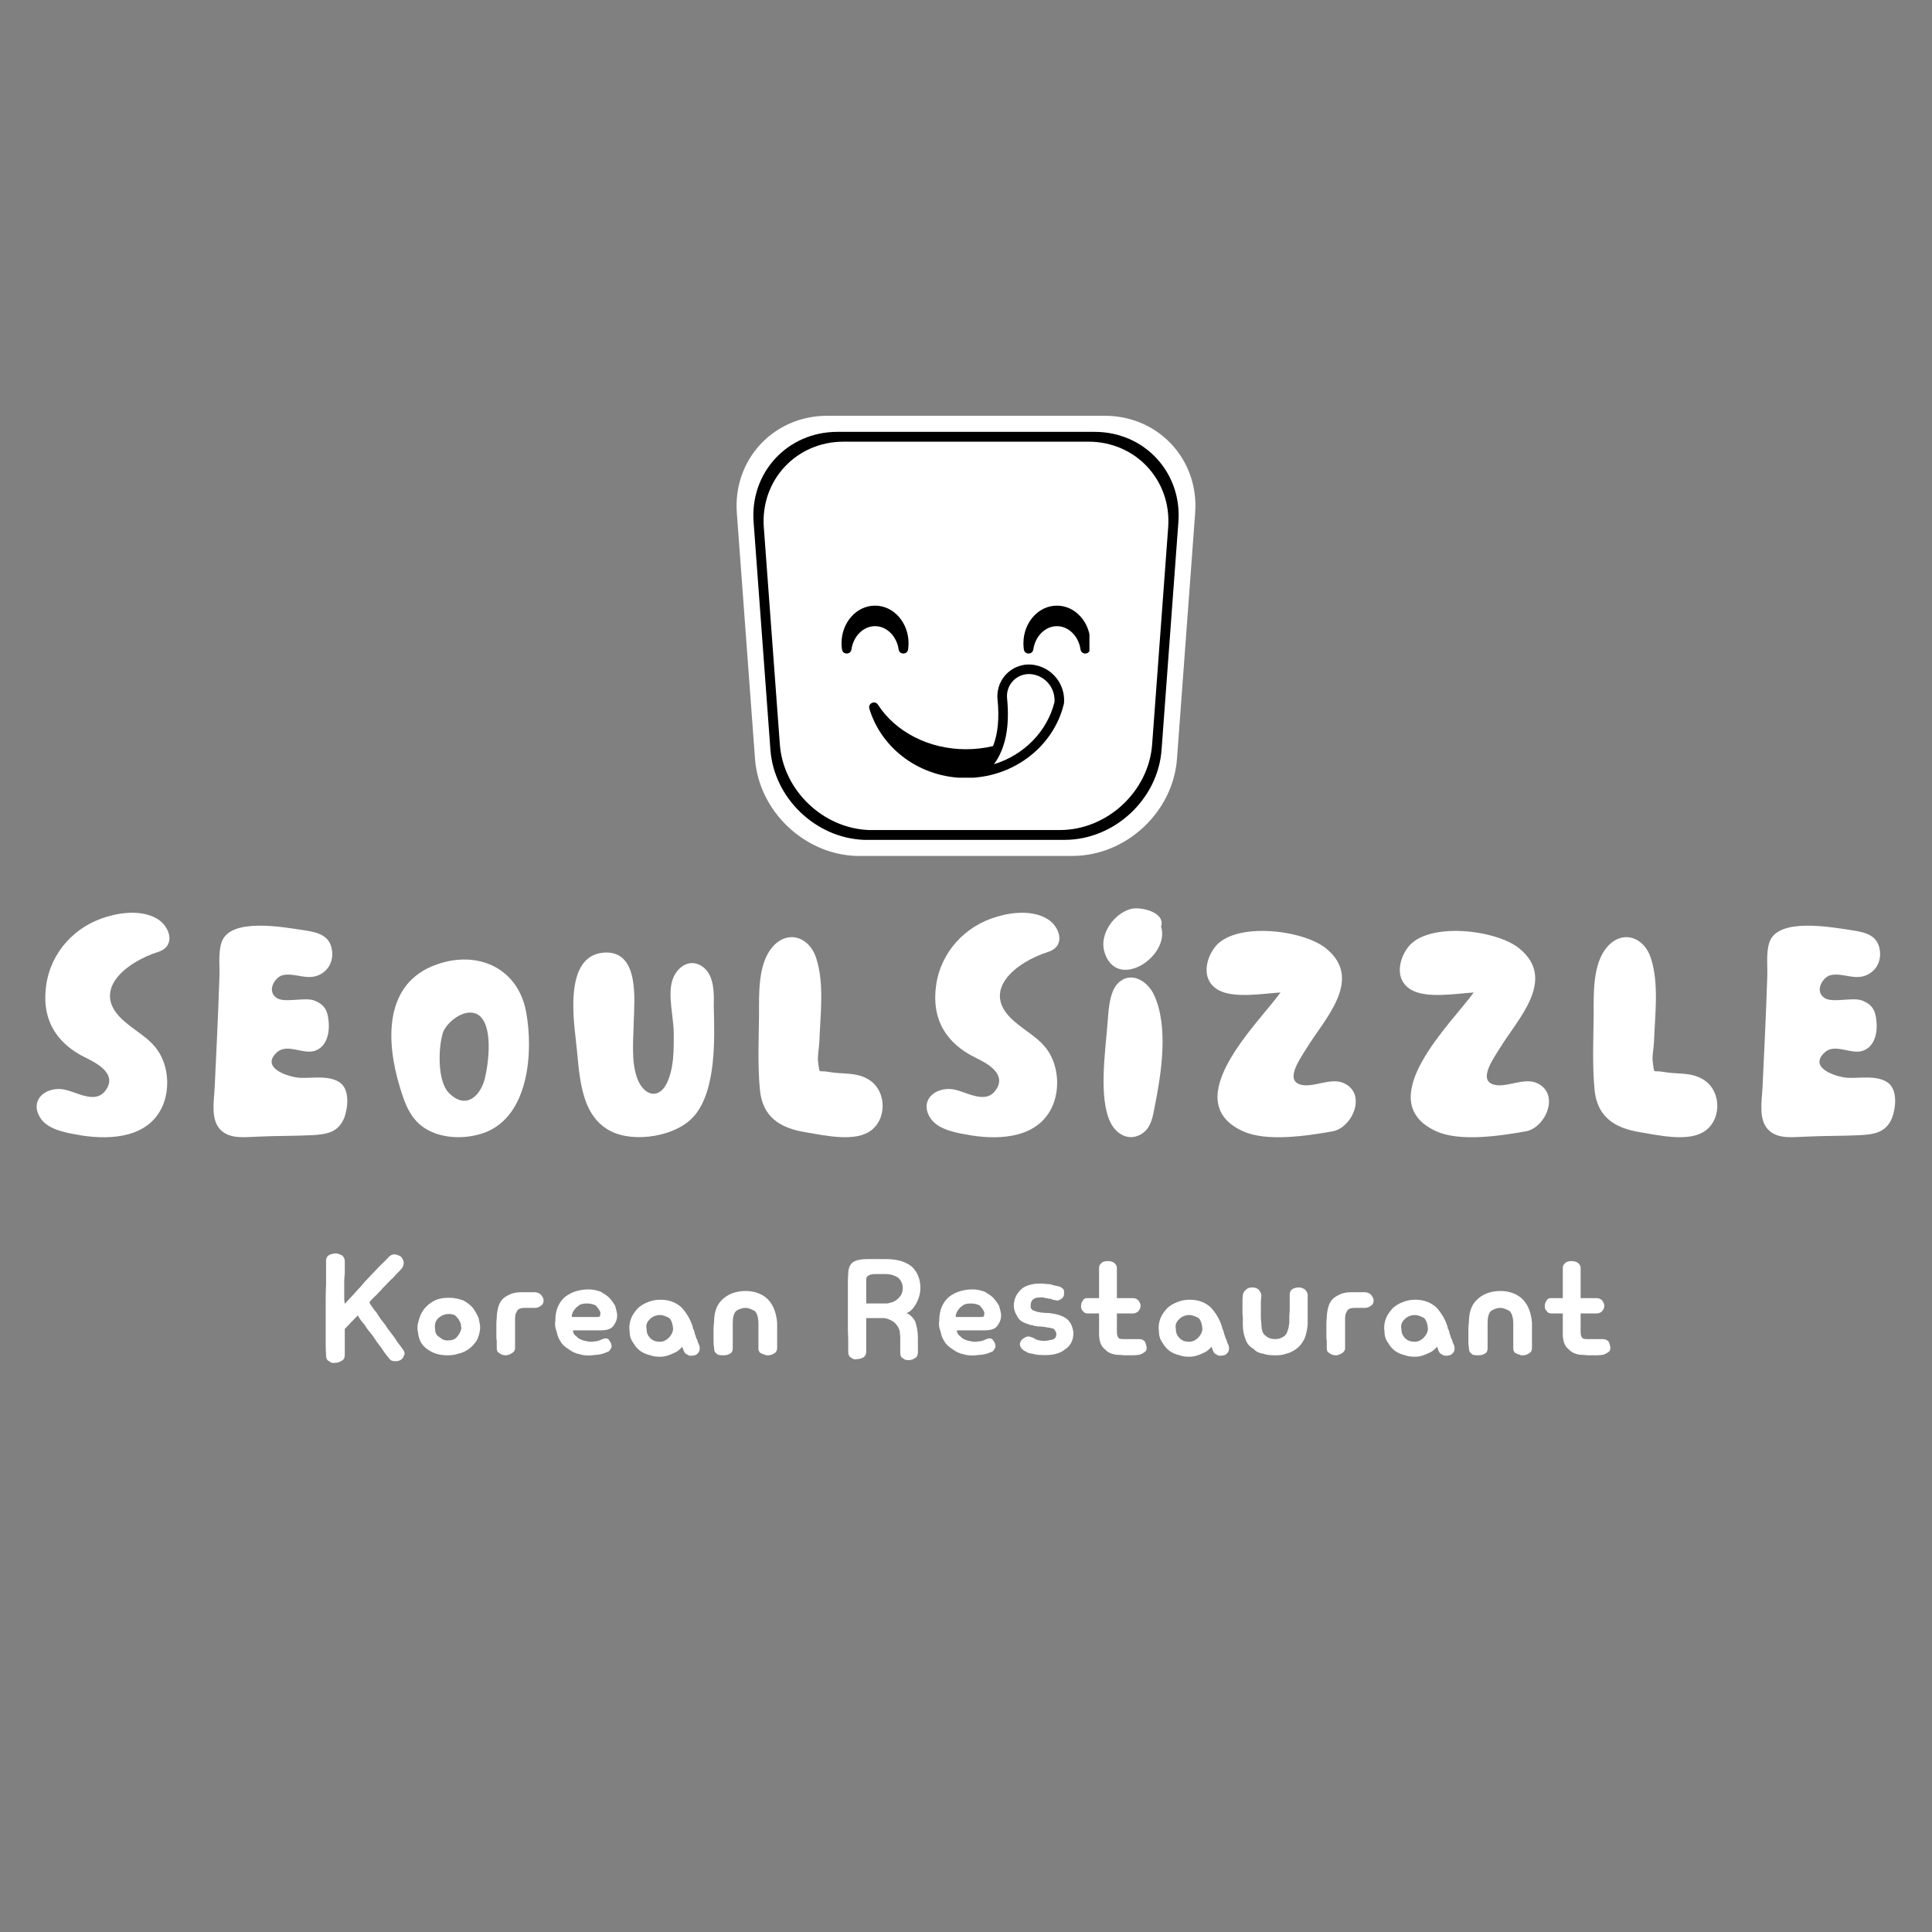 <svg xmlns="http://www.w3.org/2000/svg" xmlns:xlink="http://www.w3.org/1999/xlink" width="500" zoomAndPan="magnify" viewBox="0 0 375 375" height="500" preserveAspectRatio="xMidYMid meet" version="1.0"><rect x="0" y="0" width="375" height="375" fill="#808080" stroke="none"/><defs><g/><clipPath id="f81bc3c0a7"><path d="M 142.074 80.703 L 232.926 80.703 L 232.926 166.316 L 142.074 166.316 Z M 142.074 80.703 " clip-rule="nonzero"/></clipPath><clipPath id="09bad7803a"><path d="M 166.098 80.703 L 166.098 166.137 C 166.348 166.156 166.598 166.156 166.848 166.156 L 208.008 166.156 L 208.008 80.703 Z M 214.449 80.703 L 208.008 80.703 L 208.008 166.137 L 208.152 166.137 C 218.562 166.137 227.703 157.641 228.453 147.266 L 231.98 99.559 C 232.75 89.199 224.859 80.703 214.449 80.703 Z M 160.551 80.703 C 150.141 80.703 142.25 89.199 143.02 99.574 L 146.547 147.281 C 147.297 157.406 156.027 165.742 166.113 166.137 L 166.113 80.703 Z M 160.551 80.703 " clip-rule="nonzero"/></clipPath><clipPath id="1b890da662"><path d="M 146 83.824 L 229 83.824 L 229 163.18 L 146 163.18 Z M 146 83.824 " clip-rule="nonzero"/></clipPath><clipPath id="f103661493"><path d="M 167.66 83.824 L 167.66 163.016 C 167.895 163.031 168.125 163.031 168.359 163.031 L 206.512 163.031 L 206.512 83.824 Z M 212.48 83.824 L 206.512 83.824 L 206.512 163.016 L 206.641 163.016 C 216.293 163.016 224.766 155.141 225.461 145.523 L 228.727 101.301 C 229.441 91.703 222.129 83.824 212.48 83.824 Z M 162.52 83.824 C 152.871 83.824 145.559 91.703 146.273 101.316 L 149.539 145.539 C 150.234 154.922 158.324 162.648 167.676 163.016 L 167.676 83.824 Z M 162.52 83.824 " clip-rule="nonzero"/></clipPath><clipPath id="ede8f0f137"><path d="M 148 85.73 L 227 85.73 L 227 161.266 L 148 161.266 Z M 148 85.73 " clip-rule="nonzero"/></clipPath><clipPath id="8959ceefd6"><path d="M 168.617 85.73 L 168.617 161.109 C 168.836 161.125 169.059 161.125 169.277 161.125 L 205.594 161.125 L 205.594 85.73 Z M 211.277 85.73 L 205.594 85.73 L 205.594 161.109 L 205.723 161.109 C 214.906 161.109 222.973 153.613 223.633 144.457 L 226.742 102.367 C 227.422 93.227 220.461 85.73 211.277 85.73 Z M 163.723 85.73 C 154.539 85.73 147.578 93.227 148.258 102.383 L 151.367 144.473 C 152.027 153.406 159.73 160.762 168.633 161.109 L 168.633 85.73 Z M 163.723 85.73 " clip-rule="nonzero"/></clipPath><clipPath id="ce3833f71e"><path d="M 163.34 117.555 L 176.348 117.555 L 176.348 126.844 L 163.34 126.844 Z M 163.34 117.555 " clip-rule="nonzero"/></clipPath><clipPath id="5d650bf430"><path d="M 163.43 126.055 C 163.371 125.656 163.34 125.254 163.34 124.855 C 163.34 120.852 166.223 117.555 169.844 117.555 C 173.465 117.555 176.348 120.852 176.348 124.855 C 176.348 125.254 176.32 125.656 176.262 126.055 C 176.109 127.113 174.578 127.113 174.426 126.055 C 174.039 123.441 172.086 121.539 169.844 121.539 C 167.602 121.539 165.648 123.441 165.266 126.055 C 165.113 127.113 163.582 127.113 163.43 126.055 Z M 163.43 126.055 " clip-rule="nonzero"/></clipPath><clipPath id="bfe6cd77ae"><path d="M 198.645 117.555 L 211.457 117.555 L 211.457 126.844 L 198.645 126.844 Z M 198.645 117.555 " clip-rule="nonzero"/></clipPath><clipPath id="341c97737e"><path d="M 198.73 126.055 C 198.672 125.656 198.645 125.254 198.645 124.855 C 198.645 120.852 201.527 117.555 205.148 117.555 C 208.77 117.555 211.652 120.852 211.652 124.855 C 211.652 125.254 211.621 125.656 211.562 126.055 C 211.41 127.113 209.879 127.113 209.727 126.055 C 209.344 123.441 207.391 121.539 205.148 121.539 C 202.906 121.539 200.953 123.441 200.566 126.055 C 200.414 127.113 198.883 127.113 198.73 126.055 Z M 198.73 126.055 " clip-rule="nonzero"/></clipPath><clipPath id="1e28b3e9bc"><path d="M 168 128.703 L 207 128.703 L 207 150.953 L 168 150.953 Z M 168 128.703 " clip-rule="nonzero"/></clipPath><clipPath id="2cb1df54ec"><path d="M 192.758 144.809 C 193.695 142.414 193.992 139.395 193.621 135.73 C 193.562 135.176 193.586 134.625 193.68 134.09 C 194.246 130.742 197.418 128.492 200.758 129.066 C 201.234 129.145 201.707 129.277 202.156 129.457 C 205.023 130.59 206.781 133.473 206.52 136.504 L 206.496 136.645 C 206.441 136.883 206.375 137.121 206.293 137.355 C 206.289 137.422 206.273 137.484 206.25 137.551 C 203.871 145.461 196.25 151 187.496 151 C 178.742 151 171.121 145.461 168.742 137.551 C 168.43 136.52 169.832 135.875 170.41 136.781 C 173.82 142.066 180.305 145.426 187.496 145.426 C 189.305 145.426 191.074 145.215 192.758 144.809 Z M 201.477 131.18 C 201.141 131.047 200.801 130.953 200.445 130.895 C 198.113 130.496 195.91 132.062 195.508 134.395 C 195.445 134.777 195.43 135.164 195.473 135.539 C 196.016 141 195.184 145.281 192.926 148.336 C 198.738 146.559 203.254 141.984 204.676 136.273 C 204.836 134.082 203.551 132.004 201.477 131.18 Z M 201.477 131.18 " clip-rule="nonzero"/></clipPath></defs><g clip-path="url(#f81bc3c0a7)"><g clip-path="url(#09bad7803a)"><path fill="#ffffff" d="M 142.969 80.703 L 232.031 80.703 L 232.031 166.137 L 142.969 166.137 Z M 142.969 80.703 " fill-opacity="1" fill-rule="nonzero"/></g></g><g clip-path="url(#1b890da662)"><g clip-path="url(#f103661493)"><path fill="#00000" d="M 146.223 83.824 L 228.777 83.824 L 228.777 163.016 L 146.223 163.016 Z M 146.223 83.824 " fill-opacity="1" fill-rule="nonzero"/></g></g><g clip-path="url(#ede8f0f137)"><g clip-path="url(#8959ceefd6)"><path fill="#ffffff" d="M 148.211 85.73 L 226.789 85.73 L 226.789 161.109 L 148.211 161.109 Z M 148.211 85.73 " fill-opacity="1" fill-rule="nonzero"/></g></g><g clip-path="url(#ce3833f71e)"><g clip-path="url(#5d650bf430)"><path fill="#00000" d="M 154.051 136.137 L 185.637 136.137 L 185.637 108.266 L 154.051 108.266 Z M 154.051 136.137 " fill-opacity="1" fill-rule="nonzero"/></g></g><g clip-path="url(#bfe6cd77ae)"><g clip-path="url(#341c97737e)"><path fill="#00000" d="M 189.355 136.137 L 220.941 136.137 L 220.941 108.266 L 189.355 108.266 Z M 189.355 136.137 " fill-opacity="1" fill-rule="nonzero"/></g></g><g clip-path="url(#1e28b3e9bc)"><g clip-path="url(#2cb1df54ec)"><path fill="#00000" d="M 159.406 160.289 L 215.84 160.289 L 215.84 119.68 L 159.406 119.68 Z M 159.406 160.289 " fill-opacity="1" fill-rule="nonzero"/></g></g><g fill="#ffffff" fill-opacity="1"><g transform="translate(6.274, 220.734)"><g><path d="M 9.535 -0.344 C 15.414 0.57 22.723 0.059 25.348 -6.223 C 26.547 -9.133 26.434 -12.676 25.121 -15.473 C 23.578 -18.84 20.555 -20.152 17.926 -22.438 C 10.906 -28.375 18.27 -34.027 24.434 -35.969 C 27.918 -37.109 26.719 -40.82 24.379 -42.305 C 21.582 -44.074 17.586 -43.73 14.559 -42.82 C 8.336 -41.051 3.598 -35.969 2.684 -29.461 C 1.77 -22.895 4.625 -18.211 10.391 -15.414 C 12.504 -14.387 16.27 -12.391 14.445 -9.422 C 12.273 -5.824 8.051 -9.363 5.254 -9.363 C 1.941 -9.422 -0.516 -6.738 1.656 -3.598 C 3.254 -1.312 6.965 -0.801 9.535 -0.344 Z M 9.535 -0.344 "/></g></g></g><g fill="#ffffff" fill-opacity="1"><g transform="translate(40.581, 220.734)"><g><path d="M 9.477 -0.113 C 13.016 -0.285 16.555 -0.227 20.039 -0.398 C 22.949 -0.57 25.121 -0.969 26.262 -3.824 C 26.945 -5.711 27.348 -9.133 25.461 -10.562 C 23.352 -12.102 20.039 -11.418 17.641 -11.531 C 15.473 -11.648 9.875 -13.418 13.133 -16.441 C 15.07 -18.27 18.098 -16.102 20.383 -16.727 C 22.895 -17.469 23.465 -20.324 23.18 -22.664 C 23.008 -24.664 22.324 -25.805 20.383 -26.547 C 18.496 -27.234 14.559 -25.977 13.074 -27.062 C 11.074 -28.488 12.902 -31.172 14.328 -31.457 C 16.5 -31.973 18.84 -30.488 21.125 -31.398 C 23.121 -32.199 24.148 -34.082 23.863 -36.254 C 23.465 -39.277 20.953 -39.793 18.328 -40.191 C 14.445 -40.762 4.168 -42.703 2.453 -37.91 C 1.711 -35.852 2.113 -33 2 -30.887 C 1.883 -27.062 1.711 -23.234 1.543 -19.41 C 1.371 -16.156 1.258 -12.902 1.086 -9.648 C 0.969 -7.078 0.227 -3.367 2.285 -1.371 C 4.168 0.457 7.195 -0.059 9.477 -0.113 Z M 9.477 -0.113 "/></g></g></g><g fill="#ffffff" fill-opacity="1"><g transform="translate(75.117, 220.734)"><g><path d="M 19.012 -0.914 C 27.574 -4.168 28.43 -16.613 27.004 -24.32 C 25.406 -32.883 17.586 -36.367 9.59 -33.512 C -0.684 -29.859 -0.172 -18.555 2.453 -9.875 C 3.598 -6.051 4.797 -2.742 8.68 -1.027 C 11.816 0.344 15.758 0.285 19.012 -0.914 Z M 11.988 -8.621 C 9.762 -10.906 9.934 -17.355 10.848 -20.266 C 11.531 -22.324 15.07 -25.176 17.527 -23.863 C 20.781 -22.039 19.695 -14.16 18.953 -11.246 C 18.039 -7.879 15.242 -5.309 11.988 -8.621 Z M 11.988 -8.621 "/></g></g></g><g fill="#ffffff" fill-opacity="1"><g transform="translate(110.395, 220.734)"><g><path d="M 8.105 -1.199 C 12.73 1.199 21.008 -0.172 24.379 -4.168 C 28.66 -9.191 28.316 -19.238 28.145 -25.461 C 28.203 -27.859 28.262 -31.172 26.262 -32.883 C 23.75 -34.996 20.953 -33.172 20.098 -30.43 C 19.184 -27.402 20.383 -23.234 20.383 -20.039 C 20.383 -16.898 20.438 -13.359 19.012 -10.449 C 17.414 -7.25 14.617 -8.105 13.359 -11.246 C 12.047 -14.617 12.559 -18.898 12.617 -22.438 C 12.73 -26.547 13.703 -35.797 7.363 -35.852 C -0.684 -35.852 0.801 -23.863 1.371 -18.898 C 2.113 -12.902 1.883 -4.395 8.105 -1.199 Z M 8.105 -1.199 "/></g></g></g><g fill="#ffffff" fill-opacity="1"><g transform="translate(146.358, 220.734)"><g><path d="M 22.094 -0.914 C 25.805 -2.969 25.918 -8.734 22.438 -11.074 C 19.926 -12.73 17.297 -12.16 14.5 -12.676 C 12.391 -13.074 12.789 -12.102 12.445 -14.5 C 12.273 -15.758 12.617 -17.242 12.676 -18.496 C 12.844 -23.578 13.703 -29.859 12.047 -34.824 C 10.734 -38.879 6.508 -40.363 3.539 -36.883 C 0.742 -33.57 0.969 -27.805 0.969 -23.809 C 0.914 -19.07 0.684 -13.93 1.141 -9.191 C 1.656 -3.938 5.023 -1.77 9.992 -0.969 C 13.418 -0.398 18.898 0.855 22.094 -0.914 Z M 22.094 -0.914 "/></g></g></g><g fill="#ffffff" fill-opacity="1"><g transform="translate(179.01, 220.734)"><g><path d="M 9.535 -0.344 C 15.414 0.57 22.723 0.059 25.348 -6.223 C 26.547 -9.133 26.434 -12.676 25.121 -15.473 C 23.578 -18.84 20.555 -20.152 17.926 -22.438 C 10.906 -28.375 18.27 -34.027 24.434 -35.969 C 27.918 -37.109 26.719 -40.82 24.379 -42.305 C 21.582 -44.074 17.586 -43.73 14.559 -42.82 C 8.336 -41.051 3.598 -35.969 2.684 -29.461 C 1.77 -22.895 4.625 -18.211 10.391 -15.414 C 12.504 -14.387 16.27 -12.391 14.445 -9.422 C 12.273 -5.824 8.051 -9.363 5.254 -9.363 C 1.941 -9.422 -0.516 -6.738 1.656 -3.598 C 3.254 -1.312 6.965 -0.801 9.535 -0.344 Z M 9.535 -0.344 "/></g></g></g><g fill="#ffffff" fill-opacity="1"><g transform="translate(213.318, 220.734)"><g><path d="M 1.027 -36.023 C 3.367 -28.145 13.875 -35.109 12.047 -40.879 C 12.961 -43.73 7.938 -44.816 6.164 -44.305 C 2.855 -43.391 0.059 -39.395 1.027 -36.023 Z M 8.508 -0.801 C 10.219 -2.055 10.449 -4.168 10.848 -6.109 C 12.102 -12.504 13.531 -21.465 10.676 -27.633 C 9.363 -30.43 6.051 -32.371 3.598 -29.801 C 1.828 -27.918 1.828 -23.809 1.598 -21.465 C 1.199 -16.387 -0.059 -7.766 2.168 -2.969 C 3.367 -0.457 5.996 0.969 8.508 -0.801 Z M 8.508 -0.801 "/></g></g></g><g fill="#ffffff" fill-opacity="1"><g transform="translate(233.355, 220.734)"><g><path d="M 25.293 -1.141 C 29.117 -1.828 31.973 -8.336 27.574 -10.449 C 24.836 -11.816 21.066 -9.191 18.613 -10.391 C 16.27 -11.531 19.184 -15.527 20.266 -17.297 C 23.637 -22.836 31.398 -30.602 24.094 -36.594 C 19.641 -40.309 6.164 -41.906 2.398 -36.824 C 0.57 -34.367 -0.059 -30.656 2.797 -28.773 C 5.766 -26.777 11.875 -27.918 15.188 -28.09 C 11.074 -22.324 -4.969 -7.137 7.82 -1.199 C 12.445 0.969 20.438 -0.285 25.293 -1.141 Z M 25.293 -1.141 "/></g></g></g><g fill="#ffffff" fill-opacity="1"><g transform="translate(270.859, 220.734)"><g><path d="M 25.293 -1.141 C 29.117 -1.828 31.973 -8.336 27.574 -10.449 C 24.836 -11.816 21.066 -9.191 18.613 -10.391 C 16.27 -11.531 19.184 -15.527 20.266 -17.297 C 23.637 -22.836 31.398 -30.602 24.094 -36.594 C 19.641 -40.309 6.164 -41.906 2.398 -36.824 C 0.57 -34.367 -0.059 -30.656 2.797 -28.773 C 5.766 -26.777 11.875 -27.918 15.188 -28.09 C 11.074 -22.324 -4.969 -7.137 7.82 -1.199 C 12.445 0.969 20.438 -0.285 25.293 -1.141 Z M 25.293 -1.141 "/></g></g></g><g fill="#ffffff" fill-opacity="1"><g transform="translate(308.364, 220.734)"><g><path d="M 22.094 -0.914 C 25.805 -2.969 25.918 -8.734 22.438 -11.074 C 19.926 -12.73 17.297 -12.16 14.5 -12.676 C 12.391 -13.074 12.789 -12.102 12.445 -14.5 C 12.273 -15.758 12.617 -17.242 12.676 -18.496 C 12.844 -23.578 13.703 -29.859 12.047 -34.824 C 10.734 -38.879 6.508 -40.363 3.539 -36.883 C 0.742 -33.57 0.969 -27.805 0.969 -23.809 C 0.914 -19.07 0.684 -13.93 1.141 -9.191 C 1.656 -3.938 5.023 -1.77 9.992 -0.969 C 13.418 -0.398 18.898 0.855 22.094 -0.914 Z M 22.094 -0.914 "/></g></g></g><g fill="#ffffff" fill-opacity="1"><g transform="translate(341.016, 220.734)"><g><path d="M 9.477 -0.113 C 13.016 -0.285 16.555 -0.227 20.039 -0.398 C 22.949 -0.57 25.121 -0.969 26.262 -3.824 C 26.945 -5.711 27.348 -9.133 25.461 -10.562 C 23.352 -12.102 20.039 -11.418 17.641 -11.531 C 15.473 -11.648 9.875 -13.418 13.133 -16.441 C 15.07 -18.27 18.098 -16.102 20.383 -16.727 C 22.895 -17.469 23.465 -20.324 23.18 -22.664 C 23.008 -24.664 22.324 -25.805 20.383 -26.547 C 18.496 -27.234 14.559 -25.977 13.074 -27.062 C 11.074 -28.488 12.902 -31.172 14.328 -31.457 C 16.5 -31.973 18.84 -30.488 21.125 -31.398 C 23.121 -32.199 24.148 -34.082 23.863 -36.254 C 23.465 -39.277 20.953 -39.793 18.328 -40.191 C 14.445 -40.762 4.168 -42.703 2.453 -37.91 C 1.711 -35.852 2.113 -33 2 -30.887 C 1.883 -27.062 1.711 -23.234 1.543 -19.41 C 1.371 -16.156 1.258 -12.902 1.086 -9.648 C 0.969 -7.078 0.227 -3.367 2.285 -1.371 C 4.168 0.457 7.195 -0.059 9.477 -0.113 Z M 9.477 -0.113 "/></g></g></g><g fill="#ffffff" fill-opacity="1"><g transform="translate(61.178, 263.376)"><g><path d="M 5.742 -18.605 C 5.742 -19.055 5.531 -19.402 5.223 -19.711 C 4.773 -19.883 4.426 -20.094 3.941 -20.094 C 3.492 -20.094 3.008 -19.918 2.699 -19.781 C 2.281 -19.504 2.109 -19.16 2.109 -18.707 L 2.109 -14.039 C 2.074 -13.176 2.039 -12.348 2.039 -11.516 L 2.039 -2.246 C 2.039 -1.59 2.074 -0.969 2.109 -0.379 C 2.109 0.207 2.246 0.656 2.699 0.828 C 3.008 1.141 3.492 1.246 3.941 1.141 C 4.355 1.141 4.773 1.004 5.223 0.691 C 5.531 0.555 5.742 0.137 5.742 -0.312 L 5.742 -5.43 L 8.266 -8.059 C 8.578 -7.504 8.957 -6.918 9.543 -6.293 C 9.996 -5.531 10.512 -4.91 11.137 -4.148 C 11.621 -3.391 12.172 -2.594 12.797 -1.832 C 13.312 -1.004 13.832 -0.312 14.457 0.414 C 14.629 0.691 14.973 0.828 15.457 0.828 C 15.805 0.828 16.184 0.828 16.598 0.59 C 16.91 0.379 17.117 0.105 17.258 -0.312 C 17.43 -0.621 17.359 -0.969 17.051 -1.418 L 16.289 -2.457 C 16.012 -2.73 15.77 -3.215 15.457 -3.664 C 15.18 -4.082 14.836 -4.461 14.523 -4.91 C 14.145 -5.359 13.902 -5.773 13.59 -6.227 L 13.105 -6.848 L 12.656 -7.434 C 12.348 -7.883 12.105 -8.266 11.828 -8.715 C 11.516 -9.027 11.238 -9.406 11.066 -9.719 C 10.789 -10.027 10.652 -10.305 10.512 -10.582 C 10.754 -10.895 10.961 -11.137 11.238 -11.41 L 12.07 -12.207 C 12.207 -12.379 12.449 -12.656 12.727 -12.898 C 12.934 -13.176 13.176 -13.418 13.488 -13.73 L 14.215 -14.488 C 14.457 -14.766 14.766 -15.043 15.078 -15.32 L 15.906 -16.219 C 16.219 -16.531 16.531 -16.84 16.84 -17.223 C 17.117 -17.566 17.188 -18.016 17.188 -18.465 C 17.051 -18.812 16.91 -19.227 16.598 -19.504 C 16.289 -19.676 15.875 -19.816 15.527 -19.918 C 15.078 -19.918 14.629 -19.781 14.316 -19.434 L 13.453 -18.535 C 13.141 -18.227 12.762 -17.879 12.414 -17.531 C 12 -17.082 11.621 -16.668 11.203 -16.254 L 9.996 -14.973 C 9.543 -14.523 9.164 -14.039 8.785 -13.59 C 8.367 -13.176 7.988 -12.762 7.645 -12.348 L 5.742 -10.305 C 5.707 -10.582 5.637 -10.895 5.637 -11.137 L 5.637 -14.906 C 5.637 -15.25 5.707 -15.664 5.742 -16.082 Z M 5.742 -18.605 "/></g></g></g><g fill="#ffffff" fill-opacity="1"><g transform="translate(79.782, 263.376)"><g><path d="M 7.332 -11.48 C 6.121 -11.48 5.152 -11.273 4.355 -10.824 C 3.562 -10.375 2.941 -9.82 2.457 -9.199 C 1.973 -8.508 1.66 -7.781 1.488 -7.055 C 1.211 -6.191 1.176 -5.5 1.348 -4.773 C 1.488 -3.32 2.074 -2.215 3.18 -1.488 C 4.254 -0.691 5.531 -0.312 7.055 -0.312 C 7.645 -0.312 8.367 -0.348 9.164 -0.621 C 9.82 -0.762 10.512 -1.039 11.137 -1.488 C 11.758 -1.938 12.242 -2.422 12.727 -3.148 C 13.07 -3.77 13.312 -4.531 13.418 -5.566 C 13.418 -6.156 13.281 -6.848 13.105 -7.609 C 12.797 -8.23 12.449 -8.922 12 -9.512 C 11.516 -10.098 10.93 -10.512 10.168 -10.961 C 9.27 -11.273 8.402 -11.48 7.332 -11.48 Z M 9.785 -5.566 C 9.648 -4.98 9.406 -4.496 9.059 -4.047 C 8.645 -3.492 8.094 -3.215 7.332 -3.215 C 6.57 -3.113 6.016 -3.391 5.531 -3.84 C 4.945 -4.117 4.668 -4.703 4.668 -5.43 C 4.531 -6.328 4.738 -7.09 5.465 -7.676 C 6.051 -8.125 6.641 -8.336 7.402 -8.336 C 7.883 -8.336 8.266 -8.195 8.578 -8.059 C 8.887 -7.746 9.027 -7.539 9.301 -7.227 C 9.336 -7.125 9.371 -6.949 9.512 -6.812 L 9.578 -6.605 L 9.684 -6.363 L 9.684 -6.156 C 9.684 -6.086 9.684 -5.984 9.719 -5.914 C 9.719 -5.773 9.785 -5.707 9.785 -5.566 Z M 9.785 -5.566 "/></g></g></g><g fill="#ffffff" fill-opacity="1"><g transform="translate(94.443, 263.376)"><g><path d="M 6.742 -12.555 C 5.809 -12.555 5.082 -12.414 4.461 -12.105 C 3.875 -11.828 3.285 -11.48 2.941 -11.031 C 2.523 -10.477 2.352 -10.027 2.215 -9.441 C 2.039 -8.715 1.973 -8.125 1.973 -7.539 C 1.938 -7.191 1.902 -6.883 1.902 -6.605 L 1.902 -3.699 C 1.902 -3.527 1.938 -3.355 1.973 -3.148 L 1.973 -1.766 C 1.973 -1.312 2.039 -0.969 2.457 -0.762 C 2.766 -0.484 3.18 -0.312 3.805 -0.312 C 4.117 -0.312 4.531 -0.484 4.98 -0.762 C 5.293 -0.969 5.531 -1.246 5.531 -1.695 L 5.531 -7.297 C 5.531 -7.883 5.566 -8.367 5.879 -8.82 C 6.051 -9.27 6.5 -9.512 7.402 -9.512 L 9.371 -9.512 C 9.855 -9.512 10.168 -9.648 10.582 -9.961 C 10.895 -10.133 11.066 -10.477 11.066 -11.031 C 11.066 -11.344 10.895 -11.621 10.582 -12.035 C 10.305 -12.348 9.855 -12.555 9.371 -12.555 Z M 6.742 -12.555 "/></g></g></g><g fill="#ffffff" fill-opacity="1"><g transform="translate(106.442, 263.376)"><g><path d="M 13.348 -8.059 C 13.348 -8.645 13.141 -9.164 12.969 -9.891 C 12.656 -10.445 12.312 -10.93 11.828 -11.48 C 11.379 -11.93 10.789 -12.242 10.168 -12.656 C 9.371 -12.934 8.645 -13.105 7.883 -13.105 C 6.051 -13.105 4.531 -12.621 3.32 -11.723 C 2.039 -10.652 1.348 -9.129 1.348 -7.055 C 1.211 -6.293 1.312 -5.637 1.59 -4.98 C 1.73 -4.254 1.938 -3.598 2.352 -3.008 C 2.664 -2.422 3.215 -1.938 3.941 -1.488 C 4.531 -1.039 5.258 -0.656 6.191 -0.484 C 7.125 -0.207 8.023 -0.242 9.059 -0.379 C 9.996 -0.414 10.824 -0.656 11.445 -0.969 C 11.758 -1.004 11.895 -1.246 12.172 -1.695 C 12.348 -2.004 12.242 -2.352 12.105 -2.766 C 11.93 -3.043 11.793 -3.215 11.688 -3.391 C 11.516 -3.527 11.379 -3.598 11.203 -3.598 C 10.789 -3.598 10.41 -3.422 9.926 -3.215 C 9.613 -3.078 9.234 -3.008 8.887 -3.008 C 8.402 -2.871 7.918 -2.941 7.297 -3.078 C 6.848 -3.148 6.5 -3.285 6.191 -3.422 C 5.879 -3.562 5.637 -3.77 5.465 -3.977 C 4.98 -4.289 4.773 -4.703 4.773 -5.152 L 9.926 -5.152 C 11.273 -5.152 12.172 -5.359 12.656 -6.086 C 13.105 -6.676 13.348 -7.297 13.348 -8.059 Z M 4.598 -7.746 C 4.496 -7.883 4.531 -8.125 4.668 -8.438 C 4.738 -8.715 4.875 -8.992 5.152 -9.27 L 5.293 -9.477 L 5.531 -9.684 L 6.051 -10.098 C 6.363 -10.234 6.777 -10.375 7.402 -10.375 C 8.16 -10.375 8.75 -10.234 9.234 -9.961 C 9.578 -9.543 9.926 -9.129 10.098 -8.645 C 10.098 -8.195 10.027 -7.953 9.996 -7.883 C 9.855 -7.746 9.578 -7.746 9.371 -7.746 Z M 4.598 -7.746 "/></g></g></g><g fill="#ffffff" fill-opacity="1"><g transform="translate(121.035, 263.376)"><g><path d="M 14.699 -2.215 C 14.594 -2.422 14.523 -2.594 14.457 -2.766 C 14.352 -2.973 14.316 -3.148 14.316 -3.32 C 14.145 -3.492 14.039 -3.77 14.004 -4.047 C 13.902 -4.219 13.797 -4.531 13.762 -4.84 C 13.73 -4.875 13.73 -4.945 13.695 -5.016 L 13.625 -5.258 C 13.488 -5.43 13.453 -5.566 13.418 -5.844 C 12.969 -7.332 12.172 -8.609 11.203 -9.648 C 10.168 -10.547 8.887 -11.102 7.191 -11.102 C 6.258 -11.102 5.531 -10.961 4.773 -10.652 C 3.977 -10.375 3.285 -9.926 2.766 -9.441 C 2.215 -8.82 1.797 -8.266 1.488 -7.539 C 1.176 -6.742 1.039 -5.879 1.176 -4.98 C 1.176 -4.082 1.418 -3.32 1.902 -2.699 C 2.246 -2.074 2.699 -1.555 3.32 -1.105 C 3.941 -0.691 4.496 -0.484 5.223 -0.312 C 5.809 -0.07 6.5 -0.035 7.125 -0.035 C 7.574 -0.035 8.023 -0.105 8.473 -0.242 C 8.957 -0.379 9.301 -0.52 9.785 -0.762 C 10.133 -0.898 10.512 -1.105 10.824 -1.418 C 10.996 -1.555 11.203 -1.73 11.379 -2.004 L 11.586 -1.418 C 11.758 -0.969 11.895 -0.621 12.348 -0.484 C 12.656 -0.172 13.141 -0.172 13.762 -0.312 C 14.074 -0.348 14.316 -0.555 14.629 -0.969 C 14.766 -1.246 14.871 -1.66 14.699 -2.215 Z M 7.055 -8.125 C 7.711 -8.125 8.301 -7.852 8.887 -7.539 C 9.301 -7.09 9.512 -6.469 9.613 -5.566 C 9.613 -4.875 9.336 -4.324 8.887 -3.84 C 8.301 -3.215 7.711 -2.941 7.055 -2.941 C 6.258 -2.941 5.707 -3.148 5.223 -3.598 C 4.773 -4.047 4.461 -4.566 4.461 -5.43 C 4.289 -6.191 4.531 -6.812 5.152 -7.367 C 5.602 -7.816 6.258 -8.125 7.055 -8.125 Z M 7.055 -8.125 "/></g></g></g><g fill="#ffffff" fill-opacity="1"><g transform="translate(136.7, 263.376)"><g><path d="M 14.145 -6.605 C 14.004 -8.367 13.488 -9.961 12.414 -11.102 C 11.379 -12.172 9.855 -12.797 8.023 -12.797 C 6.363 -12.797 4.875 -12.312 3.805 -11.41 C 2.559 -10.41 1.902 -8.957 1.902 -6.742 C 1.832 -6.258 1.797 -5.773 1.797 -5.359 L 1.797 -2.941 C 1.797 -2.523 1.832 -2.145 1.902 -1.766 C 1.902 -1.211 2.039 -0.863 2.352 -0.691 C 2.523 -0.379 2.973 -0.312 3.699 -0.312 C 4.184 -0.312 4.633 -0.379 5.082 -0.691 C 5.395 -0.863 5.531 -1.211 5.531 -1.766 L 5.531 -6.605 C 5.531 -7.746 5.742 -8.473 6.191 -8.922 C 6.676 -9.234 7.262 -9.512 8.023 -9.512 C 8.645 -9.512 9.164 -9.234 9.785 -8.922 C 10.234 -8.508 10.512 -7.645 10.512 -6.434 L 10.512 -1.695 C 10.512 -1.418 10.512 -1.246 10.652 -1.105 C 10.719 -0.828 10.859 -0.727 11.137 -0.691 C 11.273 -0.555 11.41 -0.484 11.688 -0.484 C 11.828 -0.348 12 -0.312 12.242 -0.312 C 12.727 -0.312 13.105 -0.379 13.59 -0.691 C 13.902 -0.863 14.145 -1.211 14.145 -1.766 Z M 14.145 -6.605 "/></g></g></g><g fill="#ffffff" fill-opacity="1"><g transform="translate(152.883, 263.376)"><g/></g></g><g fill="#ffffff" fill-opacity="1"><g transform="translate(161.874, 263.376)"><g><path d="M 16.289 -3.77 C 16.289 -4.91 16.082 -5.879 15.77 -6.883 C 15.285 -7.746 14.73 -8.23 14.074 -8.508 C 14.871 -8.785 15.391 -9.371 15.977 -10.375 C 16.461 -11.273 16.773 -12.312 16.773 -13.383 C 16.773 -15.008 16.254 -16.391 15.18 -17.465 C 13.973 -18.465 12.379 -18.984 10.098 -18.984 L 6.434 -18.984 C 5.152 -18.984 4.219 -18.742 3.699 -18.398 C 3.078 -17.949 2.766 -17.117 2.766 -16.082 C 2.73 -15.633 2.699 -15.113 2.699 -14.488 L 2.699 -5.637 C 2.699 -4.91 2.73 -4.254 2.766 -3.598 L 2.766 -0.969 C 2.766 -0.484 2.906 -0.07 3.32 0.137 C 3.633 0.414 4.047 0.555 4.531 0.414 C 4.875 0.414 5.258 0.348 5.742 0.07 C 6.051 -0.137 6.258 -0.52 6.258 -0.969 L 6.258 -7.539 L 9.543 -7.539 C 10.203 -7.539 10.859 -7.262 11.586 -6.812 C 12.207 -6.258 12.656 -5.672 12.797 -4.773 L 12.797 -4.496 C 12.797 -4.426 12.797 -4.355 12.828 -4.289 C 12.828 -4.082 12.863 -3.977 12.863 -3.84 L 12.863 -0.898 C 12.863 -0.312 13.004 0.137 13.418 0.277 C 13.73 0.59 14.074 0.621 14.559 0.621 C 14.906 0.621 15.285 0.52 15.77 0.207 C 16.082 0.035 16.289 -0.379 16.289 -0.828 Z M 13.348 -13.312 C 13.348 -12.762 13.176 -12.348 13.039 -12.035 C 12.727 -11.621 12.484 -11.309 12.172 -11.102 C 11.828 -10.824 11.445 -10.617 11.137 -10.582 C 10.719 -10.445 10.477 -10.375 10.168 -10.375 L 6.258 -10.375 L 6.258 -15.043 C 6.258 -15.355 6.398 -15.699 6.812 -15.84 C 7.125 -16.012 7.434 -16.082 7.883 -16.082 L 10.168 -16.082 C 10.93 -16.082 11.688 -15.84 12.414 -15.422 C 13.039 -14.836 13.348 -14.215 13.348 -13.312 Z M 13.348 -13.312 "/></g></g></g><g fill="#ffffff" fill-opacity="1"><g transform="translate(180.962, 263.376)"><g><path d="M 13.348 -8.059 C 13.348 -8.645 13.141 -9.164 12.969 -9.891 C 12.656 -10.445 12.312 -10.93 11.828 -11.48 C 11.379 -11.93 10.789 -12.242 10.168 -12.656 C 9.371 -12.934 8.645 -13.105 7.883 -13.105 C 6.051 -13.105 4.531 -12.621 3.32 -11.723 C 2.039 -10.652 1.348 -9.129 1.348 -7.055 C 1.211 -6.293 1.312 -5.637 1.59 -4.98 C 1.73 -4.254 1.938 -3.598 2.352 -3.008 C 2.664 -2.422 3.215 -1.938 3.941 -1.488 C 4.531 -1.039 5.258 -0.656 6.191 -0.484 C 7.125 -0.207 8.023 -0.242 9.059 -0.379 C 9.996 -0.414 10.824 -0.656 11.445 -0.969 C 11.758 -1.004 11.895 -1.246 12.172 -1.695 C 12.348 -2.004 12.242 -2.352 12.105 -2.766 C 11.93 -3.043 11.793 -3.215 11.688 -3.391 C 11.516 -3.527 11.379 -3.598 11.203 -3.598 C 10.789 -3.598 10.41 -3.422 9.926 -3.215 C 9.613 -3.078 9.234 -3.008 8.887 -3.008 C 8.402 -2.871 7.918 -2.941 7.297 -3.078 C 6.848 -3.148 6.5 -3.285 6.191 -3.422 C 5.879 -3.562 5.637 -3.77 5.465 -3.977 C 4.98 -4.289 4.773 -4.703 4.773 -5.152 L 9.926 -5.152 C 11.273 -5.152 12.172 -5.359 12.656 -6.086 C 13.105 -6.676 13.348 -7.297 13.348 -8.059 Z M 4.598 -7.746 C 4.496 -7.883 4.531 -8.125 4.668 -8.438 C 4.738 -8.715 4.875 -8.992 5.152 -9.27 L 5.293 -9.477 L 5.531 -9.684 L 6.051 -10.098 C 6.363 -10.234 6.777 -10.375 7.402 -10.375 C 8.16 -10.375 8.75 -10.234 9.234 -9.961 C 9.578 -9.543 9.926 -9.129 10.098 -8.645 C 10.098 -8.195 10.027 -7.953 9.996 -7.883 C 9.855 -7.746 9.578 -7.746 9.371 -7.746 Z M 4.598 -7.746 "/></g></g></g><g fill="#ffffff" fill-opacity="1"><g transform="translate(195.554, 263.376)"><g><path d="M 10.234 -13.59 C 9.926 -13.695 9.578 -13.797 9.27 -13.832 C 8.922 -13.938 8.645 -13.973 8.336 -14.109 C 7.918 -14.109 7.609 -14.18 7.297 -14.18 C 6.984 -14.215 6.707 -14.246 6.434 -14.246 C 4.91 -14.246 3.664 -13.902 2.871 -13.312 C 1.973 -12.555 1.418 -11.621 1.281 -10.582 C 1.105 -9.648 1.348 -8.785 1.797 -8.059 C 2.145 -7.16 2.941 -6.676 4.012 -6.363 C 4.289 -6.227 4.598 -6.156 4.91 -6.156 C 5.117 -6.016 5.359 -5.984 5.637 -5.984 C 5.742 -5.949 5.809 -5.914 5.914 -5.914 L 6.363 -5.914 C 6.398 -5.914 6.5 -5.879 6.676 -5.879 C 6.742 -5.844 6.812 -5.844 6.883 -5.844 L 7.125 -5.844 C 7.434 -5.742 7.781 -5.707 8.094 -5.672 L 8.887 -5.5 C 9.199 -5.258 9.477 -4.875 9.477 -4.391 C 9.477 -3.77 9.094 -3.355 8.473 -3.32 C 7.746 -3.148 7.16 -3.043 6.676 -3.148 L 6.434 -3.148 C 6.363 -3.148 6.328 -3.18 6.258 -3.215 L 6.051 -3.215 C 5.949 -3.215 5.914 -3.285 5.879 -3.32 L 5.707 -3.32 C 5.637 -3.32 5.637 -3.355 5.602 -3.391 C 5.465 -3.391 5.395 -3.457 5.223 -3.598 C 4.773 -3.805 4.289 -3.977 3.941 -3.977 C 3.492 -3.875 3.078 -3.633 2.766 -3.32 C 2.457 -2.906 2.316 -2.559 2.457 -2.215 C 2.523 -1.766 2.941 -1.312 3.562 -1.039 C 3.875 -0.828 4.254 -0.656 4.84 -0.621 C 5.293 -0.484 5.809 -0.379 6.434 -0.379 C 8.578 -0.242 10.133 -0.59 11.203 -1.488 C 12.312 -2.215 12.797 -3.32 12.797 -4.703 C 12.656 -5.914 12.207 -6.848 11.445 -7.434 C 10.547 -8.059 9.543 -8.336 8.16 -8.508 C 6.812 -8.543 5.914 -8.645 5.293 -8.922 C 4.668 -9.059 4.355 -9.512 4.531 -10.234 C 4.531 -10.688 4.773 -11.066 5.223 -11.344 C 5.531 -11.48 5.914 -11.551 6.5 -11.551 L 6.984 -11.551 C 7.125 -11.445 7.332 -11.41 7.645 -11.41 C 7.816 -11.309 8.16 -11.273 8.473 -11.273 C 8.68 -11.102 8.922 -11.031 9.234 -11.031 C 9.578 -10.895 9.996 -10.93 10.305 -11.172 C 10.582 -11.344 10.824 -11.551 10.961 -11.965 C 10.996 -12.277 10.996 -12.52 10.961 -12.934 C 10.824 -13.246 10.547 -13.418 10.234 -13.59 Z M 10.234 -13.59 "/></g></g></g><g fill="#ffffff" fill-opacity="1"><g transform="translate(209.386, 263.376)"><g><path d="M 11.445 -0.379 C 11.895 -0.379 12.312 -0.621 12.727 -0.898 C 13.039 -1.07 13.176 -1.348 13.176 -1.766 C 13.176 -1.832 13.176 -1.938 13.141 -2.039 L 13.07 -2.352 C 13.039 -2.523 12.934 -2.664 12.863 -2.941 C 12.621 -3.215 12.312 -3.457 11.688 -3.457 L 8.645 -3.457 C 8.023 -3.457 7.676 -3.562 7.645 -3.84 C 7.469 -3.977 7.402 -4.355 7.402 -5.051 L 7.402 -8.438 L 10.512 -8.438 C 10.824 -8.438 11.203 -8.543 11.516 -8.82 C 11.828 -9.129 12 -9.512 12 -9.961 C 12 -10.305 11.793 -10.652 11.586 -10.961 C 11.273 -11.273 10.93 -11.41 10.477 -11.41 L 7.402 -11.41 L 7.402 -17.223 C 7.402 -17.531 7.297 -17.879 6.984 -18.156 C 6.676 -18.465 6.156 -18.605 5.637 -18.605 C 5.082 -18.605 4.566 -18.465 4.355 -18.156 C 4.047 -17.914 3.941 -17.602 3.941 -17.324 L 3.941 -11.41 L 1.59 -11.41 C 1.141 -11.41 0.898 -11.172 0.762 -10.895 C 0.484 -10.477 0.449 -10.168 0.449 -9.891 C 0.449 -9.477 0.484 -9.199 0.797 -8.922 C 1.004 -8.578 1.312 -8.438 1.73 -8.438 L 3.941 -8.438 L 3.941 -4.531 C 3.941 -3.078 4.289 -2.074 5.082 -1.488 C 5.742 -0.727 6.742 -0.379 8.094 -0.379 C 8.402 -0.348 8.68 -0.312 8.957 -0.312 L 10.41 -0.312 C 10.719 -0.312 11.066 -0.348 11.445 -0.379 Z M 11.445 -0.379 "/></g></g></g><g fill="#ffffff" fill-opacity="1"><g transform="translate(223.771, 263.376)"><g><path d="M 14.699 -2.215 C 14.594 -2.422 14.523 -2.594 14.457 -2.766 C 14.352 -2.973 14.316 -3.148 14.316 -3.32 C 14.145 -3.492 14.039 -3.77 14.004 -4.047 C 13.902 -4.219 13.797 -4.531 13.762 -4.84 C 13.73 -4.875 13.73 -4.945 13.695 -5.016 L 13.625 -5.258 C 13.488 -5.43 13.453 -5.566 13.418 -5.844 C 12.969 -7.332 12.172 -8.609 11.203 -9.648 C 10.168 -10.547 8.887 -11.102 7.191 -11.102 C 6.258 -11.102 5.531 -10.961 4.773 -10.652 C 3.977 -10.375 3.285 -9.926 2.766 -9.441 C 2.215 -8.82 1.797 -8.266 1.488 -7.539 C 1.176 -6.742 1.039 -5.879 1.176 -4.98 C 1.176 -4.082 1.418 -3.32 1.902 -2.699 C 2.246 -2.074 2.699 -1.555 3.32 -1.105 C 3.941 -0.691 4.496 -0.484 5.223 -0.312 C 5.809 -0.07 6.5 -0.035 7.125 -0.035 C 7.574 -0.035 8.023 -0.105 8.473 -0.242 C 8.957 -0.379 9.301 -0.52 9.785 -0.762 C 10.133 -0.898 10.512 -1.105 10.824 -1.418 C 10.996 -1.555 11.203 -1.73 11.379 -2.004 L 11.586 -1.418 C 11.758 -0.969 11.895 -0.621 12.348 -0.484 C 12.656 -0.172 13.141 -0.172 13.762 -0.312 C 14.074 -0.348 14.316 -0.555 14.629 -0.969 C 14.766 -1.246 14.871 -1.66 14.699 -2.215 Z M 7.055 -8.125 C 7.711 -8.125 8.301 -7.852 8.887 -7.539 C 9.301 -7.09 9.512 -6.469 9.613 -5.566 C 9.613 -4.875 9.336 -4.324 8.887 -3.84 C 8.301 -3.215 7.711 -2.941 7.055 -2.941 C 6.258 -2.941 5.707 -3.148 5.223 -3.598 C 4.773 -4.047 4.461 -4.566 4.461 -5.43 C 4.289 -6.191 4.531 -6.812 5.152 -7.367 C 5.602 -7.816 6.258 -8.125 7.055 -8.125 Z M 7.055 -8.125 "/></g></g></g><g fill="#ffffff" fill-opacity="1"><g transform="translate(239.436, 263.376)"><g><path d="M 14.387 -12.035 C 14.387 -12.379 14.145 -12.797 13.832 -13.105 C 13.418 -13.383 13.004 -13.488 12.656 -13.488 C 12.172 -13.488 11.758 -13.348 11.445 -13.176 C 10.996 -12.863 10.895 -12.449 10.895 -12.105 L 10.895 -8.992 C 10.859 -8.578 10.824 -8.16 10.824 -7.746 L 10.824 -6.605 C 10.652 -5.293 10.34 -4.391 9.855 -4.047 C 9.234 -3.598 8.715 -3.457 8.094 -3.457 C 7.332 -3.457 6.742 -3.633 6.258 -4.082 C 5.637 -4.426 5.395 -5.293 5.395 -6.5 C 5.359 -6.848 5.293 -7.227 5.293 -7.645 L 5.293 -10.582 C 5.293 -11.031 5.359 -11.48 5.395 -11.895 C 5.395 -12.348 5.152 -12.691 4.84 -13.105 C 4.426 -13.383 4.117 -13.488 3.633 -13.488 C 3.043 -13.488 2.664 -13.312 2.352 -13.004 C 1.938 -12.621 1.797 -12.242 1.797 -11.895 C 1.766 -11.621 1.73 -11.41 1.73 -11.137 L 1.73 -8.367 C 1.73 -8.195 1.766 -7.988 1.797 -7.746 L 1.797 -6.293 C 1.797 -5.223 1.973 -4.289 2.281 -3.527 C 2.559 -2.629 3.078 -2.004 3.875 -1.555 C 4.289 -1.105 4.84 -0.762 5.742 -0.621 C 6.5 -0.348 7.332 -0.312 8.094 -0.312 C 8.75 -0.312 9.477 -0.348 10.234 -0.621 C 10.859 -0.762 11.551 -1.105 12.172 -1.555 C 12.797 -2.004 13.312 -2.629 13.762 -3.527 C 14.074 -4.254 14.281 -5.223 14.387 -6.293 Z M 14.387 -12.035 "/></g></g></g><g fill="#ffffff" fill-opacity="1"><g transform="translate(255.55, 263.376)"><g><path d="M 6.742 -12.555 C 5.809 -12.555 5.082 -12.414 4.461 -12.105 C 3.875 -11.828 3.285 -11.48 2.941 -11.031 C 2.523 -10.477 2.352 -10.027 2.215 -9.441 C 2.039 -8.715 1.973 -8.125 1.973 -7.539 C 1.938 -7.191 1.902 -6.883 1.902 -6.605 L 1.902 -3.699 C 1.902 -3.527 1.938 -3.355 1.973 -3.148 L 1.973 -1.766 C 1.973 -1.312 2.039 -0.969 2.457 -0.762 C 2.766 -0.484 3.18 -0.312 3.805 -0.312 C 4.117 -0.312 4.531 -0.484 4.98 -0.762 C 5.293 -0.969 5.531 -1.246 5.531 -1.695 L 5.531 -7.297 C 5.531 -7.883 5.566 -8.367 5.879 -8.82 C 6.051 -9.27 6.5 -9.512 7.402 -9.512 L 9.371 -9.512 C 9.855 -9.512 10.168 -9.648 10.582 -9.961 C 10.895 -10.133 11.066 -10.477 11.066 -11.031 C 11.066 -11.344 10.895 -11.621 10.582 -12.035 C 10.305 -12.348 9.855 -12.555 9.371 -12.555 Z M 6.742 -12.555 "/></g></g></g><g fill="#ffffff" fill-opacity="1"><g transform="translate(267.549, 263.376)"><g><path d="M 14.699 -2.215 C 14.594 -2.422 14.523 -2.594 14.457 -2.766 C 14.352 -2.973 14.316 -3.148 14.316 -3.32 C 14.145 -3.492 14.039 -3.77 14.004 -4.047 C 13.902 -4.219 13.797 -4.531 13.762 -4.84 C 13.73 -4.875 13.73 -4.945 13.695 -5.016 L 13.625 -5.258 C 13.488 -5.43 13.453 -5.566 13.418 -5.844 C 12.969 -7.332 12.172 -8.609 11.203 -9.648 C 10.168 -10.547 8.887 -11.102 7.191 -11.102 C 6.258 -11.102 5.531 -10.961 4.773 -10.652 C 3.977 -10.375 3.285 -9.926 2.766 -9.441 C 2.215 -8.82 1.797 -8.266 1.488 -7.539 C 1.176 -6.742 1.039 -5.879 1.176 -4.98 C 1.176 -4.082 1.418 -3.32 1.902 -2.699 C 2.246 -2.074 2.699 -1.555 3.32 -1.105 C 3.941 -0.691 4.496 -0.484 5.223 -0.312 C 5.809 -0.07 6.5 -0.035 7.125 -0.035 C 7.574 -0.035 8.023 -0.105 8.473 -0.242 C 8.957 -0.379 9.301 -0.52 9.785 -0.762 C 10.133 -0.898 10.512 -1.105 10.824 -1.418 C 10.996 -1.555 11.203 -1.73 11.379 -2.004 L 11.586 -1.418 C 11.758 -0.969 11.895 -0.621 12.348 -0.484 C 12.656 -0.172 13.141 -0.172 13.762 -0.312 C 14.074 -0.348 14.316 -0.555 14.629 -0.969 C 14.766 -1.246 14.871 -1.66 14.699 -2.215 Z M 7.055 -8.125 C 7.711 -8.125 8.301 -7.852 8.887 -7.539 C 9.301 -7.09 9.512 -6.469 9.613 -5.566 C 9.613 -4.875 9.336 -4.324 8.887 -3.84 C 8.301 -3.215 7.711 -2.941 7.055 -2.941 C 6.258 -2.941 5.707 -3.148 5.223 -3.598 C 4.773 -4.047 4.461 -4.566 4.461 -5.43 C 4.289 -6.191 4.531 -6.812 5.152 -7.367 C 5.602 -7.816 6.258 -8.125 7.055 -8.125 Z M 7.055 -8.125 "/></g></g></g><g fill="#ffffff" fill-opacity="1"><g transform="translate(283.213, 263.376)"><g><path d="M 14.145 -6.605 C 14.004 -8.367 13.488 -9.961 12.414 -11.102 C 11.379 -12.172 9.855 -12.797 8.023 -12.797 C 6.363 -12.797 4.875 -12.312 3.805 -11.41 C 2.559 -10.41 1.902 -8.957 1.902 -6.742 C 1.832 -6.258 1.797 -5.773 1.797 -5.359 L 1.797 -2.941 C 1.797 -2.523 1.832 -2.145 1.902 -1.766 C 1.902 -1.211 2.039 -0.863 2.352 -0.691 C 2.523 -0.379 2.973 -0.312 3.699 -0.312 C 4.184 -0.312 4.633 -0.379 5.082 -0.691 C 5.395 -0.863 5.531 -1.211 5.531 -1.766 L 5.531 -6.605 C 5.531 -7.746 5.742 -8.473 6.191 -8.922 C 6.676 -9.234 7.262 -9.512 8.023 -9.512 C 8.645 -9.512 9.164 -9.234 9.785 -8.922 C 10.234 -8.508 10.512 -7.645 10.512 -6.434 L 10.512 -1.695 C 10.512 -1.418 10.512 -1.246 10.652 -1.105 C 10.719 -0.828 10.859 -0.727 11.137 -0.691 C 11.273 -0.555 11.41 -0.484 11.688 -0.484 C 11.828 -0.348 12 -0.312 12.242 -0.312 C 12.727 -0.312 13.105 -0.379 13.59 -0.691 C 13.902 -0.863 14.145 -1.211 14.145 -1.766 Z M 14.145 -6.605 "/></g></g></g><g fill="#ffffff" fill-opacity="1"><g transform="translate(299.397, 263.376)"><g><path d="M 11.445 -0.379 C 11.895 -0.379 12.312 -0.621 12.727 -0.898 C 13.039 -1.07 13.176 -1.348 13.176 -1.766 C 13.176 -1.832 13.176 -1.938 13.141 -2.039 L 13.07 -2.352 C 13.039 -2.523 12.934 -2.664 12.863 -2.941 C 12.621 -3.215 12.312 -3.457 11.688 -3.457 L 8.645 -3.457 C 8.023 -3.457 7.676 -3.562 7.645 -3.84 C 7.469 -3.977 7.402 -4.355 7.402 -5.051 L 7.402 -8.438 L 10.512 -8.438 C 10.824 -8.438 11.203 -8.543 11.516 -8.82 C 11.828 -9.129 12 -9.512 12 -9.961 C 12 -10.305 11.793 -10.652 11.586 -10.961 C 11.273 -11.273 10.93 -11.41 10.477 -11.41 L 7.402 -11.41 L 7.402 -17.223 C 7.402 -17.531 7.297 -17.879 6.984 -18.156 C 6.676 -18.465 6.156 -18.605 5.637 -18.605 C 5.082 -18.605 4.566 -18.465 4.355 -18.156 C 4.047 -17.914 3.941 -17.602 3.941 -17.324 L 3.941 -11.41 L 1.59 -11.41 C 1.141 -11.41 0.898 -11.172 0.762 -10.895 C 0.484 -10.477 0.449 -10.168 0.449 -9.891 C 0.449 -9.477 0.484 -9.199 0.797 -8.922 C 1.004 -8.578 1.312 -8.438 1.73 -8.438 L 3.941 -8.438 L 3.941 -4.531 C 3.941 -3.078 4.289 -2.074 5.082 -1.488 C 5.742 -0.727 6.742 -0.379 8.094 -0.379 C 8.402 -0.348 8.68 -0.312 8.957 -0.312 L 10.41 -0.312 C 10.719 -0.312 11.066 -0.348 11.445 -0.379 Z M 11.445 -0.379 "/></g></g></g></svg>